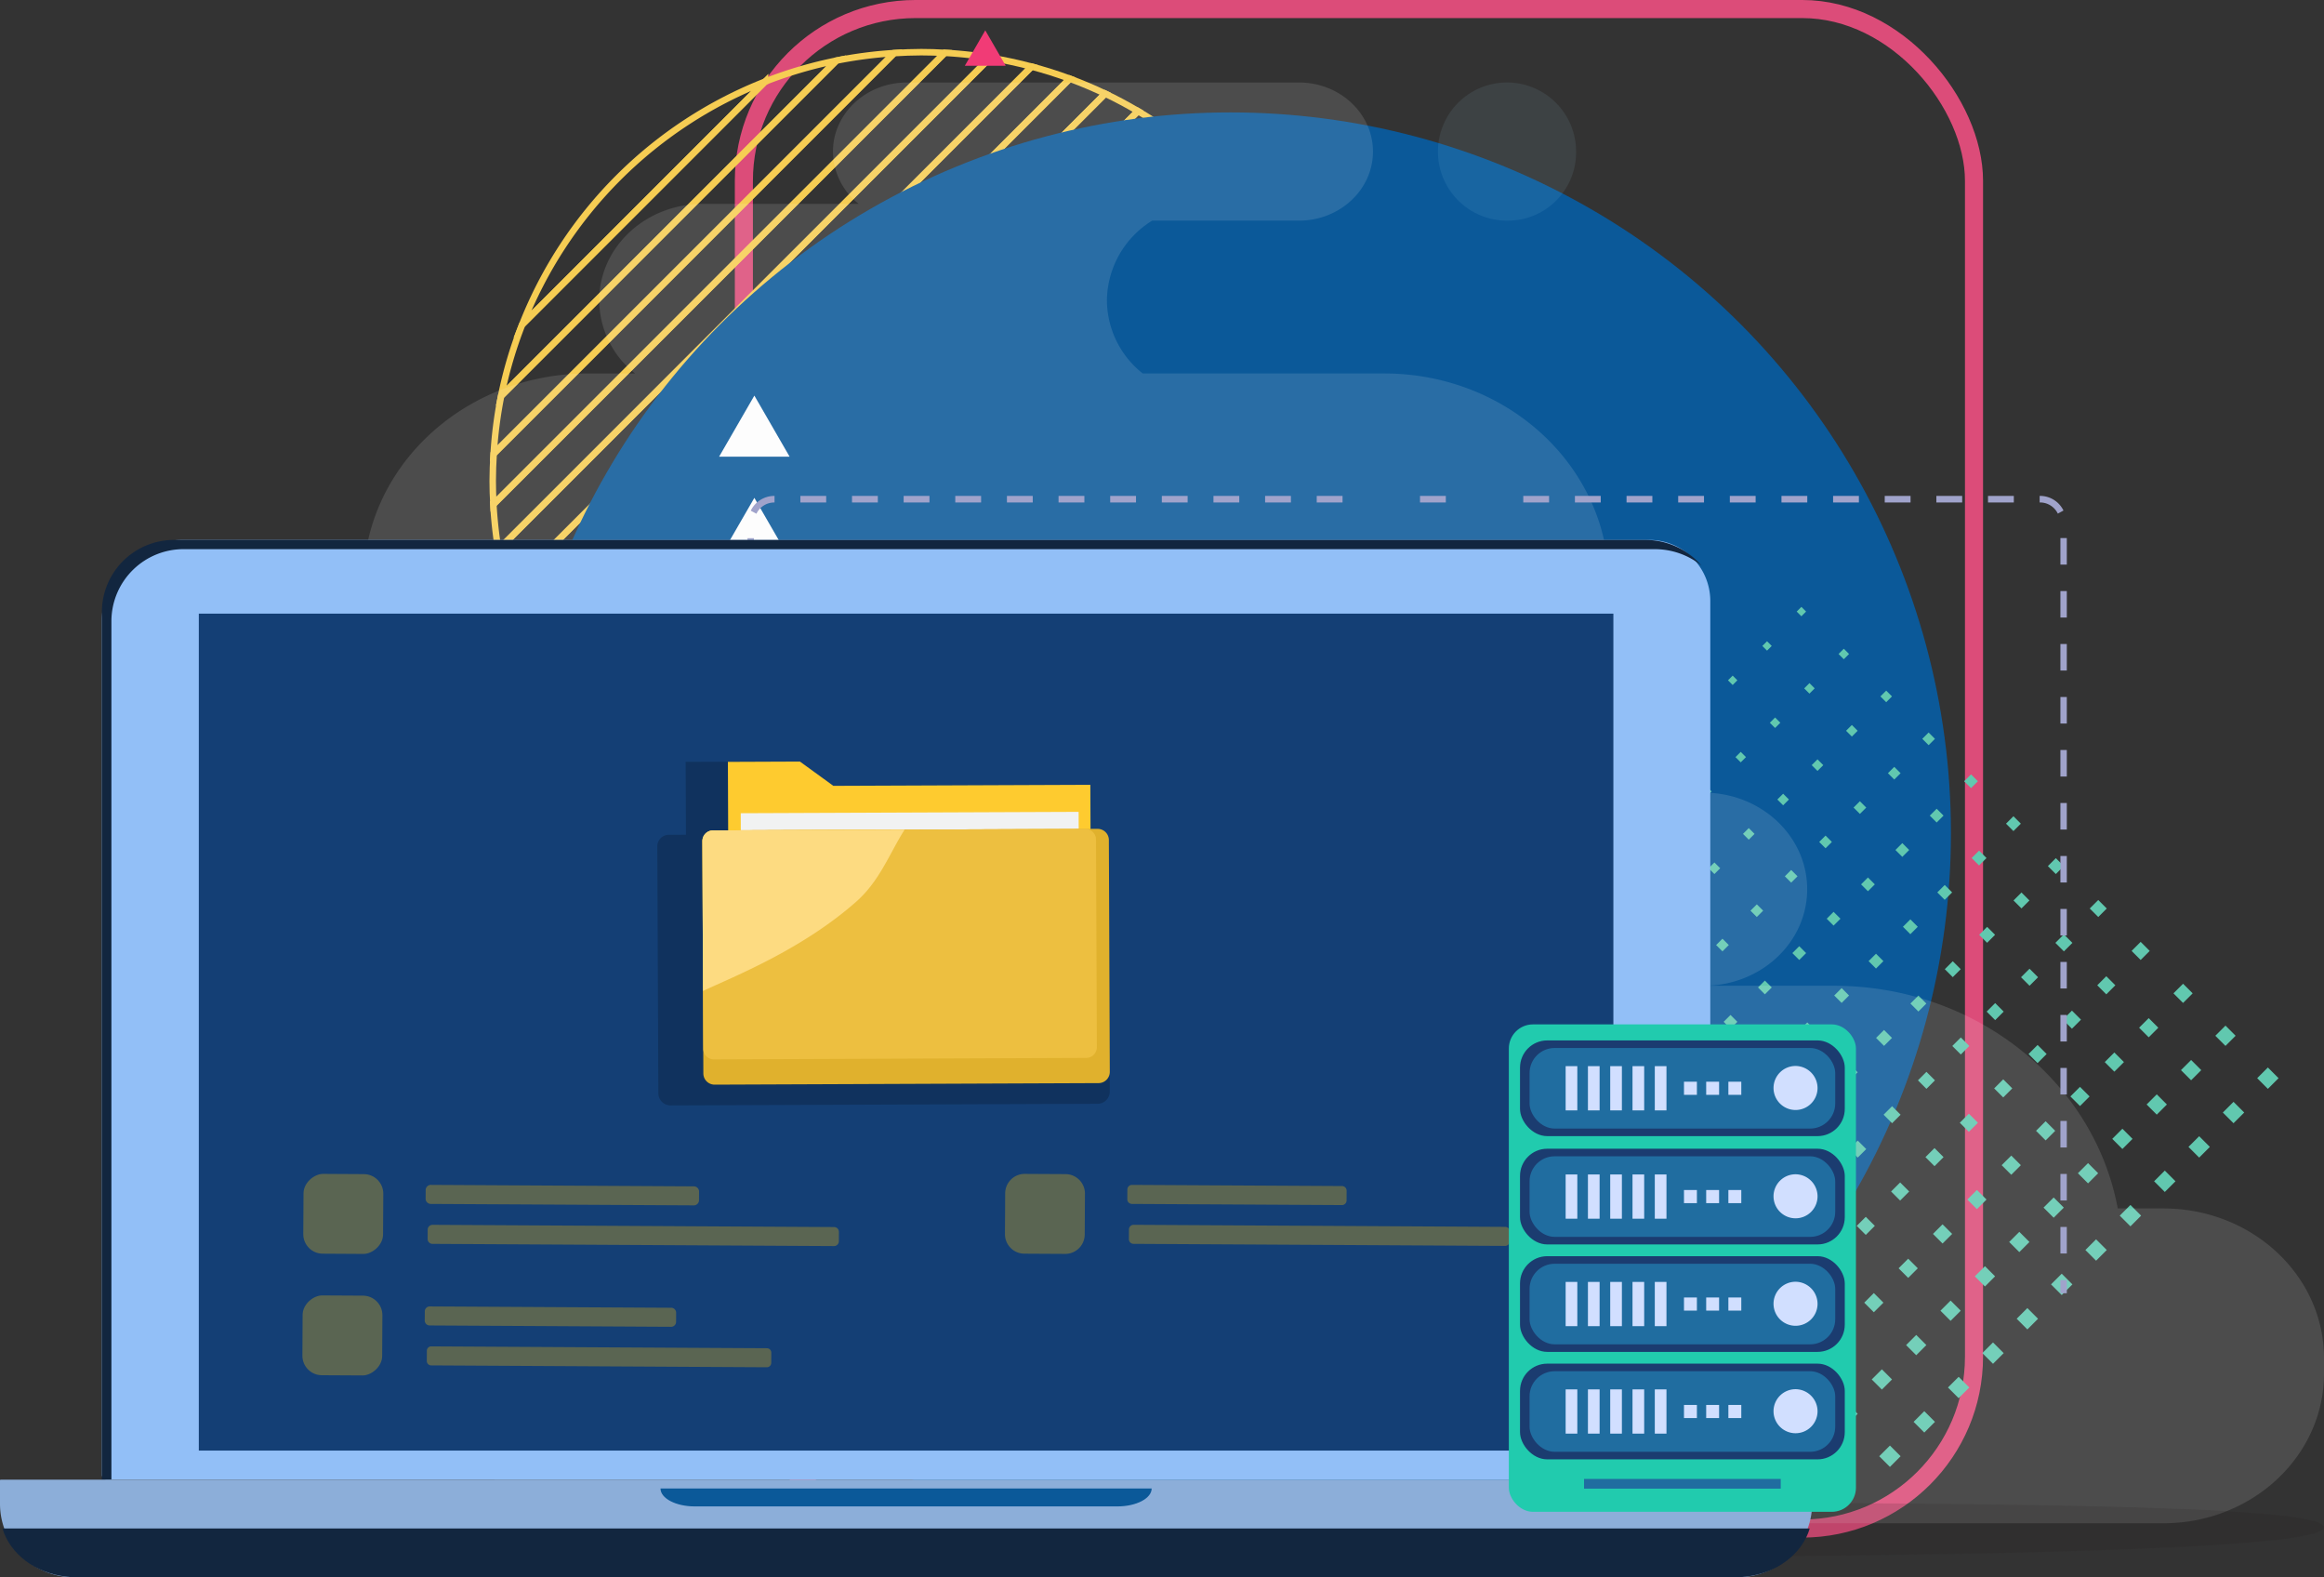 <svg xmlns="http://www.w3.org/2000/svg" width="385.607" height="261.633" viewBox="0 0 385.607 261.633">
  <rect x="0" y="0" width="385.607" height="261.633" fill="#333333" stroke="none"/>
  <g id="Grupo_911086" data-name="Grupo 911086" transform="translate(560.013 18552.855)">
    <g id="Grupo_911075" data-name="Grupo 911075" transform="translate(93 -147)">
      <g id="Grupo_911069" data-name="Grupo 911069" transform="translate(-821.171 -25638.367)">
        <g id="Grupo_880390" data-name="Grupo 880390" transform="translate(249.912 7232.511)">
          <g id="Rectángulo_293058" data-name="Rectángulo 293058" transform="translate(40.173 0)" fill="none" stroke="#dc4c79" stroke-width="3">
            <rect width="207.108" height="255.056" rx="30" stroke="none"/>
            <rect x="1.5" y="1.5" width="204.108" height="252.056" rx="28.5" fill="none"/>
          </g>
          <g id="Grupo_2" data-name="Grupo 2" transform="translate(0 8.655)">
            <path id="Trazado_1" data-name="Trazado 1" d="M35.928-75.2-45.679,6.408q.567,3.5,1.466,6.88l87.02-87.02Q39.43-74.631,35.928-75.2Z" transform="translate(46.608 76.128)" fill="none" stroke="#f6cd53" stroke-miterlimit="10" stroke-width="1.078"/>
            <path id="Trazado_2" data-name="Trazado 2" d="M43.825-72.715l-87.02,87.02q.86,3.233,2,6.342L50.167-70.71Q47.062-71.858,43.825-72.715Z" transform="translate(45.591 75.111)" fill="none" stroke="#f6cd53" stroke-miterlimit="10" stroke-width="1.078"/>
            <path id="Trazado_3" data-name="Trazado 3" d="M81.182-48.491-18.971,51.662c1.269,1.508,2.593,2.968,3.982,4.364L85.546-44.509C84.15-45.9,82.69-47.222,81.182-48.491Z" transform="translate(35.666 65.186)" fill="none" stroke="#f6cd53" stroke-miterlimit="10" stroke-width="1.078"/>
            <path id="Trazado_4" data-name="Trazado 4" d="M73.947-54.647-25.128,44.428q1.723,2.432,3.635,4.712L78.66-51.013Q76.385-52.928,73.947-54.647Z" transform="translate(38.189 67.708)" fill="none" stroke="#f6cd53" stroke-miterlimit="10" stroke-width="1.078"/>
            <path id="Trazado_5" data-name="Trazado 5" d="M59.146-65.12-35.6,29.626c.887,1.863,1.862,3.675,2.9,5.445L64.591-62.217C62.822-63.258,61.009-64.233,59.146-65.12Z" transform="translate(42.479 71.999)" fill="none" stroke="#f6cd53" stroke-miterlimit="10" stroke-width="1.078"/>
            <path id="Trazado_6" data-name="Trazado 6" d="M66.6-60.2-30.684,37.085q1.534,2.608,3.28,5.067L71.671-56.923Q69.212-58.667,66.6-60.2Z" transform="translate(40.465 69.985)" fill="none" stroke="#f6cd53" stroke-miterlimit="10" stroke-width="1.078"/>
            <path id="Trazado_7" data-name="Trazado 7" d="M51.558-69.319-39.8,22.038q1.11,3,2.479,5.868L57.426-66.84Q54.56-68.2,51.558-69.319Z" transform="translate(44.199 73.719)" fill="none" stroke="#f6cd53" stroke-miterlimit="10" stroke-width="1.078"/>
            <path id="Trazado_8" data-name="Trazado 8" d="M-38.97-28.19l40.3-40.3A71.29,71.29,0,0,0-38.97-28.19Z" transform="translate(43.86 73.379)" fill="none" stroke="#f6cd53" stroke-miterlimit="10" stroke-width="1.078"/>
            <path id="Trazado_9" data-name="Trazado 9" d="M-1.094-70.913l-40.3,40.3a70.47,70.47,0,0,0-3.492,11.838L10.745-74.4A70.5,70.5,0,0,0-1.094-70.913Z" transform="translate(46.283 75.803)" fill="none" stroke="#f6cd53" stroke-miterlimit="10" stroke-width="1.078"/>
            <path id="Trazado_10" data-name="Trazado 10" d="M27.831-76.583l-74.9,74.894a71.272,71.272,0,0,0,.818,7.53L35.361-75.766A71.294,71.294,0,0,0,27.831-76.583Z" transform="translate(47.176 76.695)" fill="none" stroke="#f6cd53" stroke-miterlimit="10" stroke-width="1.078"/>
            <path id="Trazado_11" data-name="Trazado 11" d="M23.841-76.773c-1.5,0-2.995.063-4.477.155L-47.1-10.155c-.092,1.482-.155,2.972-.155,4.477,0,1.313.041,2.616.112,3.912l74.9-74.894C26.458-76.731,25.154-76.773,23.841-76.773Z" transform="translate(47.253 76.773)" fill="none" stroke="#f6cd53" stroke-miterlimit="10" stroke-width="1.078"/>
            <path id="Trazado_12" data-name="Trazado 12" d="M9.882-75.268l-55.63,55.63a71.124,71.124,0,0,0-1.243,9.59L19.471-76.511A71.219,71.219,0,0,0,9.882-75.268Z" transform="translate(47.146 76.666)" fill="none" stroke="#f6cd53" stroke-miterlimit="10" stroke-width="1.078"/>
            <path id="Trazado_13" data-name="Trazado 13" d="M134.964,23.422,52.941,105.444a71.166,71.166,0,0,0,7.481.865L135.829,30.9A71.12,71.12,0,0,0,134.964,23.422Z" transform="translate(6.205 35.725)" fill="none" stroke="#f6cd53" stroke-miterlimit="10" stroke-width="1.078"/>
            <path id="Trazado_14" data-name="Trazado 14" d="M141.175,40.561c0-1.5-.063-2.988-.154-4.466L65.614,111.5c1.479.092,2.965.154,4.466.154,1.286,0,2.563-.038,3.832-.106l67.157-67.156C141.137,43.124,141.175,41.847,141.175,40.561Z" transform="translate(1.014 30.533)" fill="none" stroke="#f6cd53" stroke-miterlimit="10" stroke-width="1.078"/>
            <path id="Trazado_15" data-name="Trazado 15" d="M146.828,50.152,79.671,117.308a71.128,71.128,0,0,0,9.509-1.162l56.486-56.485A71.238,71.238,0,0,0,146.828,50.152Z" transform="translate(-4.745 24.774)" fill="none" stroke="#f6cd53" stroke-miterlimit="10" stroke-width="1.078"/>
            <path id="Trazado_16" data-name="Trazado 16" d="M152.265,66.26,95.779,122.745a70.522,70.522,0,0,0,11.58-3.234L149.031,77.84A70.651,70.651,0,0,0,152.265,66.26Z" transform="translate(-11.344 18.175)" fill="none" stroke="#f6cd53" stroke-miterlimit="10" stroke-width="1.078"/>
            <path id="Trazado_17" data-name="Trazado 17" d="M157.068,85.877,115.4,127.548A71.3,71.3,0,0,0,157.068,85.877Z" transform="translate(-19.381 10.138)" fill="none" stroke="#f6cd53" stroke-miterlimit="10" stroke-width="1.078"/>
            <path id="Trazado_18" data-name="Trazado 18" d="M128.71,11.837,41.357,99.19q3.357.917,6.838,1.508l82.023-82.022Q129.629,15.2,128.71,11.837Z" transform="translate(10.951 40.471)" fill="none" stroke="#f6cd53" stroke-miterlimit="10" stroke-width="1.078"/>
            <path id="Trazado_19" data-name="Trazado 19" d="M102.241-26.455,3.065,72.721C4.7,73.891,6.372,75,8.1,76.031l97.449-97.449C104.52-23.148,103.411-24.825,102.241-26.455Z" transform="translate(26.639 56.159)" fill="none" stroke="#f6cd53" stroke-miterlimit="10" stroke-width="1.078"/>
            <path id="Trazado_20" data-name="Trazado 20" d="M95.327-34.388l-100.2,100.2q2.262,1.927,4.684,3.663L98.991-29.7Q97.254-32.124,95.327-34.388Z" transform="translate(29.889 59.409)" fill="none" stroke="#f6cd53" stroke-miterlimit="10" stroke-width="1.078"/>
            <path id="Trazado_21" data-name="Trazado 21" d="M122.292,1.157,30.676,92.773q3.087,1.165,6.305,2.042L124.334,7.462Q123.455,4.246,122.292,1.157Z" transform="translate(15.327 44.847)" fill="none" stroke="#f6cd53" stroke-miterlimit="10" stroke-width="1.078"/>
            <path id="Trazado_22" data-name="Trazado 22" d="M88.31-41.745-12.225,58.79c1.388,1.4,2.843,2.726,4.342,4L92.313-37.4C91.035-38.9,89.707-40.357,88.31-41.745Z" transform="translate(32.903 62.423)" fill="none" stroke="#f6cd53" stroke-miterlimit="10" stroke-width="1.078"/>
            <path id="Trazado_23" data-name="Trazado 23" d="M115.735-8.746,20.773,86.215c1.9.921,3.855,1.749,5.846,2.5L118.235-2.9C117.484-4.892,116.655-6.845,115.735-8.746Z" transform="translate(19.384 48.904)" fill="none" stroke="#f6cd53" stroke-miterlimit="10" stroke-width="1.078"/>
            <path id="Trazado_24" data-name="Trazado 24" d="M109.046-17.923,11.6,79.526c1.759,1.05,3.563,2.032,5.417,2.929l94.962-94.961C111.078-14.36,110.1-16.163,109.046-17.923Z" transform="translate(23.143 52.663)" fill="none" stroke="#f6cd53" stroke-miterlimit="10" stroke-width="1.078"/>
          </g>
          <ellipse id="Elipse_4759" data-name="Elipse 4759" cx="119.537" cy="119.537" rx="119.537" ry="119.537" transform="translate(2.88 18.647)" fill="#0b5999"/>
          <g id="Grupo_91" data-name="Grupo 91" transform="translate(153.648 100.67)">
            <g id="Grupo_68" data-name="Grupo 68" transform="translate(62.712 0)">
              <g id="Grupo_67" data-name="Grupo 67" transform="translate(0)">
                <rect id="Rectángulo_193" data-name="Rectángulo 193" width="2.508" height="2.508" transform="translate(76.408 78.181) rotate(-44.999)" fill="#61c8af"/>
                <rect id="Rectángulo_194" data-name="Rectángulo 194" width="2.38" height="2.38" transform="translate(69.462 71.145) rotate(-45)" fill="#61c8af"/>
                <rect id="Rectángulo_195" data-name="Rectángulo 195" width="2.252" height="2.252" transform="translate(62.516 64.108) rotate(-45)" fill="#61c8af"/>
                <rect id="Rectángulo_196" data-name="Rectángulo 196" width="2.125" height="2.125" transform="matrix(0.707, -0.707, 0.707, 0.707, 55.57, 57.072)" fill="#61c8af"/>
                <rect id="Rectángulo_197" data-name="Rectángulo 197" width="1.997" height="1.997" transform="translate(48.623 50.035) rotate(-45)" fill="#61c8af"/>
                <rect id="Rectángulo_198" data-name="Rectángulo 198" width="1.869" height="1.869" transform="matrix(0.707, -0.707, 0.707, 0.707, 41.677, 42.999)" fill="#61c8af"/>
                <rect id="Rectángulo_199" data-name="Rectángulo 199" width="1.742" height="1.742" transform="translate(34.731 35.963) rotate(-45)" fill="#61c8af"/>
                <rect id="Rectángulo_200" data-name="Rectángulo 200" width="1.614" height="1.614" transform="translate(27.785 28.926) rotate(-45.001)" fill="#61c8af"/>
                <rect id="Rectángulo_201" data-name="Rectángulo 201" width="1.486" height="1.486" transform="translate(20.839 21.89) rotate(-45)" fill="#61c8af"/>
                <rect id="Rectángulo_202" data-name="Rectángulo 202" width="1.359" height="1.359" transform="matrix(0.707, -0.707, 0.707, 0.707, 13.892, 14.853)" fill="#61c8af"/>
                <rect id="Rectángulo_203" data-name="Rectángulo 203" width="1.231" height="1.231" transform="translate(6.946 7.817) rotate(-45)" fill="#61c8af"/>
                <rect id="Rectángulo_204" data-name="Rectángulo 204" width="1.103" height="1.103" transform="matrix(0.707, -0.707, 0.707, 0.707, 0, 0.78)" fill="#61c8af"/>
              </g>
            </g>
            <g id="Grupo_70" data-name="Grupo 70" transform="translate(57.011 5.701)">
              <g id="Grupo_69" data-name="Grupo 69" transform="translate(0 0)">
                <rect id="Rectángulo_205" data-name="Rectángulo 205" width="2.508" height="2.508" transform="translate(76.408 78.181) rotate(-44.999)" fill="#61c8af"/>
                <rect id="Rectángulo_206" data-name="Rectángulo 206" width="2.38" height="2.38" transform="translate(69.462 71.145) rotate(-45)" fill="#61c8af"/>
                <rect id="Rectángulo_207" data-name="Rectángulo 207" width="2.252" height="2.252" transform="translate(62.516 64.108) rotate(-44.999)" fill="#61c8af"/>
                <rect id="Rectángulo_208" data-name="Rectángulo 208" width="2.125" height="2.125" transform="translate(55.57 57.072) rotate(-45)" fill="#61c8af"/>
                <rect id="Rectángulo_209" data-name="Rectángulo 209" width="1.997" height="1.997" transform="translate(48.623 50.035) rotate(-45)" fill="#61c8af"/>
                <rect id="Rectángulo_210" data-name="Rectángulo 210" width="1.869" height="1.869" transform="translate(41.677 42.999) rotate(-45)" fill="#61c8af"/>
                <rect id="Rectángulo_211" data-name="Rectángulo 211" width="1.742" height="1.742" transform="translate(34.731 35.963) rotate(-45)" fill="#61c8af"/>
                <rect id="Rectángulo_212" data-name="Rectángulo 212" width="1.614" height="1.614" transform="translate(27.785 28.926) rotate(-45)" fill="#61c8af"/>
                <rect id="Rectángulo_213" data-name="Rectángulo 213" width="1.486" height="1.486" transform="translate(20.839 21.89) rotate(-45)" fill="#61c8af"/>
                <rect id="Rectángulo_214" data-name="Rectángulo 214" width="1.359" height="1.359" transform="translate(13.892 14.853) rotate(-45)" fill="#61c8af"/>
                <rect id="Rectángulo_215" data-name="Rectángulo 215" width="1.231" height="1.231" transform="translate(6.946 7.817) rotate(-45)" fill="#61c8af"/>
                <rect id="Rectángulo_216" data-name="Rectángulo 216" width="1.103" height="1.103" transform="matrix(0.707, -0.707, 0.707, 0.707, 0, 0.78)" fill="#61c8af"/>
              </g>
            </g>
            <g id="Grupo_72" data-name="Grupo 72" transform="translate(51.31 11.402)">
              <g id="Grupo_71" data-name="Grupo 71" transform="translate(0 0)">
                <rect id="Rectángulo_217" data-name="Rectángulo 217" width="2.508" height="2.508" transform="translate(76.408 78.181) rotate(-44.999)" fill="#61c8af"/>
                <rect id="Rectángulo_218" data-name="Rectángulo 218" width="2.38" height="2.38" transform="translate(69.462 71.145) rotate(-44.999)" fill="#61c8af"/>
                <rect id="Rectángulo_219" data-name="Rectángulo 219" width="2.252" height="2.252" transform="translate(62.516 64.108) rotate(-44.999)" fill="#61c8af"/>
                <rect id="Rectángulo_220" data-name="Rectángulo 220" width="2.125" height="2.125" transform="matrix(0.707, -0.707, 0.707, 0.707, 55.57, 57.072)" fill="#61c8af"/>
                <rect id="Rectángulo_221" data-name="Rectángulo 221" width="1.997" height="1.997" transform="translate(48.623 50.035) rotate(-44.999)" fill="#61c8af"/>
                <rect id="Rectángulo_222" data-name="Rectángulo 222" width="1.869" height="1.869" transform="matrix(0.707, -0.707, 0.707, 0.707, 41.677, 42.999)" fill="#61c8af"/>
                <rect id="Rectángulo_223" data-name="Rectángulo 223" width="1.742" height="1.742" transform="matrix(0.707, -0.707, 0.707, 0.707, 34.731, 35.963)" fill="#61c8af"/>
                <rect id="Rectángulo_224" data-name="Rectángulo 224" width="1.614" height="1.614" transform="translate(27.785 28.926) rotate(-44.999)" fill="#61c8af"/>
                <rect id="Rectángulo_225" data-name="Rectángulo 225" width="1.486" height="1.486" transform="translate(20.839 21.89) rotate(-45)" fill="#61c8af"/>
                <rect id="Rectángulo_226" data-name="Rectángulo 226" width="1.359" height="1.359" transform="translate(13.892 14.853) rotate(-44.998)" fill="#61c8af"/>
                <rect id="Rectángulo_227" data-name="Rectángulo 227" width="1.231" height="1.231" transform="translate(6.946 7.817) rotate(-45)" fill="#61c8af"/>
                <rect id="Rectángulo_228" data-name="Rectángulo 228" width="1.103" height="1.103" transform="matrix(0.707, -0.707, 0.707, 0.707, 0, 0.78)" fill="#61c8af"/>
              </g>
            </g>
            <g id="Grupo_74" data-name="Grupo 74" transform="translate(45.609 17.103)">
              <g id="Grupo_73" data-name="Grupo 73" transform="translate(0 0)">
                <rect id="Rectángulo_229" data-name="Rectángulo 229" width="2.508" height="2.508" transform="translate(76.408 78.181) rotate(-45.001)" fill="#61c8af"/>
                <rect id="Rectángulo_230" data-name="Rectángulo 230" width="2.38" height="2.38" transform="translate(69.462 71.145) rotate(-45.001)" fill="#61c8af"/>
                <rect id="Rectángulo_231" data-name="Rectángulo 231" width="2.252" height="2.252" transform="translate(62.516 64.108) rotate(-45)" fill="#61c8af"/>
                <rect id="Rectángulo_232" data-name="Rectángulo 232" width="2.125" height="2.125" transform="matrix(0.707, -0.707, 0.707, 0.707, 55.57, 57.072)" fill="#61c8af"/>
                <rect id="Rectángulo_233" data-name="Rectángulo 233" width="1.997" height="1.997" transform="translate(48.623 50.035) rotate(-45)" fill="#61c8af"/>
                <rect id="Rectángulo_234" data-name="Rectángulo 234" width="1.869" height="1.869" transform="matrix(0.707, -0.707, 0.707, 0.707, 41.677, 42.999)" fill="#61c8af"/>
                <rect id="Rectángulo_235" data-name="Rectángulo 235" width="1.742" height="1.742" transform="translate(34.731 35.963) rotate(-45)" fill="#61c8af"/>
                <rect id="Rectángulo_236" data-name="Rectángulo 236" width="1.614" height="1.614" transform="translate(27.785 28.926) rotate(-45.001)" fill="#61c8af"/>
                <rect id="Rectángulo_237" data-name="Rectángulo 237" width="1.486" height="1.486" transform="translate(20.839 21.89) rotate(-45)" fill="#61c8af"/>
                <rect id="Rectángulo_238" data-name="Rectángulo 238" width="1.359" height="1.359" transform="translate(13.892 14.853) rotate(-45)" fill="#61c8af"/>
                <rect id="Rectángulo_239" data-name="Rectángulo 239" width="1.231" height="1.231" transform="translate(6.946 7.817) rotate(-45)" fill="#61c8af"/>
                <rect id="Rectángulo_240" data-name="Rectángulo 240" width="1.103" height="1.103" transform="translate(0 0.78) rotate(-44.998)" fill="#61c8af"/>
              </g>
            </g>
            <g id="Grupo_76" data-name="Grupo 76" transform="translate(39.907 22.804)">
              <g id="Grupo_75" data-name="Grupo 75" transform="translate(0 0)">
                <rect id="Rectángulo_241" data-name="Rectángulo 241" width="2.508" height="2.508" transform="translate(76.408 78.181) rotate(-45.001)" fill="#61c8af"/>
                <rect id="Rectángulo_242" data-name="Rectángulo 242" width="2.38" height="2.38" transform="translate(69.462 71.145) rotate(-45.001)" fill="#61c8af"/>
                <rect id="Rectángulo_243" data-name="Rectángulo 243" width="2.252" height="2.252" transform="translate(62.516 64.108) rotate(-45)" fill="#61c8af"/>
                <rect id="Rectángulo_244" data-name="Rectángulo 244" width="2.125" height="2.125" transform="matrix(0.707, -0.707, 0.707, 0.707, 55.57, 57.072)" fill="#61c8af"/>
                <rect id="Rectángulo_245" data-name="Rectángulo 245" width="1.997" height="1.997" transform="translate(48.623 50.035) rotate(-45)" fill="#61c8af"/>
                <rect id="Rectángulo_246" data-name="Rectángulo 246" width="1.869" height="1.869" transform="translate(41.677 42.999) rotate(-45.001)" fill="#61c8af"/>
                <rect id="Rectángulo_247" data-name="Rectángulo 247" width="1.742" height="1.742" transform="translate(34.731 35.962) rotate(-45)" fill="#61c8af"/>
                <rect id="Rectángulo_248" data-name="Rectángulo 248" width="1.614" height="1.614" transform="translate(27.785 28.926) rotate(-45.001)" fill="#61c8af"/>
                <rect id="Rectángulo_249" data-name="Rectángulo 249" width="1.486" height="1.486" transform="translate(20.839 21.89) rotate(-45)" fill="#61c8af"/>
                <rect id="Rectángulo_250" data-name="Rectángulo 250" width="1.359" height="1.359" transform="matrix(0.707, -0.707, 0.707, 0.707, 13.892, 14.853)" fill="#61c8af"/>
                <rect id="Rectángulo_251" data-name="Rectángulo 251" width="1.231" height="1.231" transform="translate(6.946 7.817) rotate(-45)" fill="#61c8af"/>
                <rect id="Rectángulo_252" data-name="Rectángulo 252" width="1.103" height="1.103" transform="matrix(0.707, -0.707, 0.707, 0.707, 0, 0.78)" fill="#61c8af"/>
              </g>
            </g>
            <g id="Grupo_78" data-name="Grupo 78" transform="translate(34.206 28.505)">
              <g id="Grupo_77" data-name="Grupo 77" transform="translate(0 0)">
                <rect id="Rectángulo_253" data-name="Rectángulo 253" width="2.508" height="2.508" transform="translate(76.408 78.181) rotate(-45)" fill="#61c8af"/>
                <rect id="Rectángulo_254" data-name="Rectángulo 254" width="2.38" height="2.38" transform="translate(69.462 71.145) rotate(-45)" fill="#61c8af"/>
                <rect id="Rectángulo_255" data-name="Rectángulo 255" width="2.252" height="2.252" transform="translate(62.516 64.108) rotate(-45.001)" fill="#61c8af"/>
                <rect id="Rectángulo_256" data-name="Rectángulo 256" width="2.125" height="2.125" transform="matrix(0.707, -0.707, 0.707, 0.707, 55.57, 57.072)" fill="#61c8af"/>
                <rect id="Rectángulo_257" data-name="Rectángulo 257" width="1.997" height="1.997" transform="matrix(0.707, -0.707, 0.707, 0.707, 48.623, 50.035)" fill="#61c8af"/>
                <rect id="Rectángulo_258" data-name="Rectángulo 258" width="1.869" height="1.869" transform="matrix(0.707, -0.707, 0.707, 0.707, 41.677, 42.999)" fill="#61c8af"/>
                <rect id="Rectángulo_259" data-name="Rectángulo 259" width="1.742" height="1.742" transform="translate(34.731 35.963) rotate(-45)" fill="#61c8af"/>
                <rect id="Rectángulo_260" data-name="Rectángulo 260" width="1.614" height="1.614" transform="translate(27.785 28.926) rotate(-45.001)" fill="#61c8af"/>
                <rect id="Rectángulo_261" data-name="Rectángulo 261" width="1.486" height="1.486" transform="translate(20.839 21.89) rotate(-45)" fill="#61c8af"/>
                <rect id="Rectángulo_262" data-name="Rectángulo 262" width="1.359" height="1.359" transform="matrix(0.707, -0.707, 0.707, 0.707, 13.892, 14.853)" fill="#61c8af"/>
                <rect id="Rectángulo_263" data-name="Rectángulo 263" width="1.231" height="1.231" transform="translate(6.946 7.817) rotate(-45)" fill="#61c8af"/>
                <rect id="Rectángulo_264" data-name="Rectángulo 264" width="1.103" height="1.103" transform="matrix(0.707, -0.707, 0.707, 0.707, 0, 0.78)" fill="#61c8af"/>
              </g>
            </g>
            <g id="Grupo_80" data-name="Grupo 80" transform="translate(28.505 34.206)">
              <g id="Grupo_79" data-name="Grupo 79" transform="translate(0 0)">
                <rect id="Rectángulo_265" data-name="Rectángulo 265" width="2.508" height="2.508" transform="translate(76.408 78.181) rotate(-44.999)" fill="#61c8af"/>
                <rect id="Rectángulo_266" data-name="Rectángulo 266" width="2.38" height="2.38" transform="translate(69.462 71.145) rotate(-45)" fill="#61c8af"/>
                <rect id="Rectángulo_267" data-name="Rectángulo 267" width="2.252" height="2.252" transform="translate(62.516 64.108) rotate(-44.999)" fill="#61c8af"/>
                <rect id="Rectángulo_268" data-name="Rectángulo 268" width="2.125" height="2.125" transform="translate(55.57 57.072) rotate(-45)" fill="#61c8af"/>
                <rect id="Rectángulo_269" data-name="Rectángulo 269" width="1.997" height="1.997" transform="translate(48.623 50.035) rotate(-44.999)" fill="#61c8af"/>
                <rect id="Rectángulo_270" data-name="Rectángulo 270" width="1.869" height="1.869" transform="matrix(0.707, -0.707, 0.707, 0.707, 41.677, 42.999)" fill="#61c8af"/>
                <rect id="Rectángulo_271" data-name="Rectángulo 271" width="1.742" height="1.742" transform="matrix(0.707, -0.707, 0.707, 0.707, 34.731, 35.963)" fill="#61c8af"/>
                <rect id="Rectángulo_272" data-name="Rectángulo 272" width="1.614" height="1.614" transform="translate(27.785 28.926) rotate(-45.001)" fill="#61c8af"/>
                <rect id="Rectángulo_273" data-name="Rectángulo 273" width="1.486" height="1.486" transform="translate(20.839 21.89) rotate(-45)" fill="#61c8af"/>
                <rect id="Rectángulo_274" data-name="Rectángulo 274" width="1.359" height="1.359" transform="translate(13.892 14.853) rotate(-45.002)" fill="#61c8af"/>
                <rect id="Rectángulo_275" data-name="Rectángulo 275" width="1.231" height="1.231" transform="translate(6.946 7.817) rotate(-45)" fill="#61c8af"/>
                <rect id="Rectángulo_276" data-name="Rectángulo 276" width="1.103" height="1.103" transform="matrix(0.707, -0.707, 0.707, 0.707, 0, 0.78)" fill="#61c8af"/>
              </g>
            </g>
            <g id="Grupo_82" data-name="Grupo 82" transform="translate(22.804 39.907)">
              <g id="Grupo_81" data-name="Grupo 81" transform="translate(0 0)">
                <rect id="Rectángulo_277" data-name="Rectángulo 277" width="2.508" height="2.508" transform="translate(76.408 78.181) rotate(-44.999)" fill="#61c8af"/>
                <rect id="Rectángulo_278" data-name="Rectángulo 278" width="2.38" height="2.38" transform="translate(69.462 71.145) rotate(-45)" fill="#61c8af"/>
                <rect id="Rectángulo_279" data-name="Rectángulo 279" width="2.252" height="2.252" transform="translate(62.516 64.108) rotate(-44.999)" fill="#61c8af"/>
                <rect id="Rectángulo_280" data-name="Rectángulo 280" width="2.125" height="2.125" transform="translate(55.57 57.072) rotate(-45)" fill="#61c8af"/>
                <rect id="Rectángulo_281" data-name="Rectángulo 281" width="1.997" height="1.997" transform="translate(48.623 50.035) rotate(-44.999)" fill="#61c8af"/>
                <rect id="Rectángulo_282" data-name="Rectángulo 282" width="1.869" height="1.869" transform="translate(41.677 42.999) rotate(-45)" fill="#61c8af"/>
                <rect id="Rectángulo_283" data-name="Rectángulo 283" width="1.742" height="1.742" transform="matrix(0.707, -0.707, 0.707, 0.707, 34.731, 35.962)" fill="#61c8af"/>
                <rect id="Rectángulo_284" data-name="Rectángulo 284" width="1.614" height="1.614" transform="translate(27.785 28.926) rotate(-45)" fill="#61c8af"/>
                <rect id="Rectángulo_285" data-name="Rectángulo 285" width="1.486" height="1.486" transform="translate(20.839 21.89) rotate(-45)" fill="#61c8af"/>
                <rect id="Rectángulo_286" data-name="Rectángulo 286" width="1.359" height="1.359" transform="translate(13.892 14.853) rotate(-45)" fill="#61c8af"/>
                <rect id="Rectángulo_287" data-name="Rectángulo 287" width="1.231" height="1.231" transform="translate(6.946 7.817) rotate(-45)" fill="#61c8af"/>
                <rect id="Rectángulo_288" data-name="Rectángulo 288" width="1.103" height="1.103" transform="matrix(0.707, -0.707, 0.707, 0.707, 0, 0.78)" fill="#61c8af"/>
              </g>
            </g>
            <g id="Grupo_84" data-name="Grupo 84" transform="translate(17.103 45.609)">
              <g id="Grupo_83" data-name="Grupo 83" transform="translate(0 0)">
                <rect id="Rectángulo_289" data-name="Rectángulo 289" width="2.508" height="2.508" transform="translate(76.408 78.181) rotate(-44.999)" fill="#61c8af"/>
                <rect id="Rectángulo_290" data-name="Rectángulo 290" width="2.38" height="2.38" transform="translate(69.462 71.145) rotate(-44.999)" fill="#61c8af"/>
                <rect id="Rectángulo_291" data-name="Rectángulo 291" width="2.252" height="2.252" transform="translate(62.516 64.108) rotate(-44.999)" fill="#61c8af"/>
                <rect id="Rectángulo_292" data-name="Rectángulo 292" width="2.125" height="2.125" transform="matrix(0.707, -0.707, 0.707, 0.707, 55.57, 57.072)" fill="#61c8af"/>
                <rect id="Rectángulo_293" data-name="Rectángulo 293" width="1.997" height="1.997" transform="translate(48.623 50.035) rotate(-44.999)" fill="#61c8af"/>
                <rect id="Rectángulo_294" data-name="Rectángulo 294" width="1.869" height="1.869" transform="matrix(0.707, -0.707, 0.707, 0.707, 41.677, 42.999)" fill="#61c8af"/>
                <rect id="Rectángulo_295" data-name="Rectángulo 295" width="1.742" height="1.742" transform="matrix(0.707, -0.707, 0.707, 0.707, 34.731, 35.962)" fill="#61c8af"/>
                <rect id="Rectángulo_296" data-name="Rectángulo 296" width="1.614" height="1.614" transform="translate(27.785 28.926) rotate(-44.999)" fill="#61c8af"/>
                <rect id="Rectángulo_297" data-name="Rectángulo 297" width="1.486" height="1.486" transform="matrix(0.707, -0.707, 0.707, 0.707, 20.839, 21.889)" fill="#61c8af"/>
                <rect id="Rectángulo_298" data-name="Rectángulo 298" width="1.359" height="1.359" transform="translate(13.892 14.853) rotate(-44.998)" fill="#61c8af"/>
                <rect id="Rectángulo_299" data-name="Rectángulo 299" width="1.231" height="1.231" transform="translate(6.946 7.817) rotate(-44.998)" fill="#61c8af"/>
                <rect id="Rectángulo_300" data-name="Rectángulo 300" width="1.103" height="1.103" transform="translate(0 0.78) rotate(-44.998)" fill="#61c8af"/>
              </g>
            </g>
            <g id="Grupo_86" data-name="Grupo 86" transform="translate(11.402 51.31)">
              <g id="Grupo_85" data-name="Grupo 85" transform="translate(0 0)">
                <rect id="Rectángulo_301" data-name="Rectángulo 301" width="2.508" height="2.508" transform="matrix(0.707, -0.707, 0.707, 0.707, 76.408, 78.182)" fill="#61c8af"/>
                <rect id="Rectángulo_302" data-name="Rectángulo 302" width="2.38" height="2.38" transform="translate(69.462 71.145) rotate(-45.001)" fill="#61c8af"/>
                <rect id="Rectángulo_303" data-name="Rectángulo 303" width="2.252" height="2.252" transform="translate(62.516 64.109) rotate(-45.001)" fill="#61c8af"/>
                <rect id="Rectángulo_304" data-name="Rectángulo 304" width="2.125" height="2.125" transform="matrix(0.707, -0.707, 0.707, 0.707, 55.57, 57.072)" fill="#61c8af"/>
                <rect id="Rectángulo_305" data-name="Rectángulo 305" width="1.997" height="1.997" transform="translate(48.623 50.036) rotate(-45)" fill="#61c8af"/>
                <rect id="Rectángulo_306" data-name="Rectángulo 306" width="1.869" height="1.869" transform="translate(41.677 42.999) rotate(-45.001)" fill="#61c8af"/>
                <rect id="Rectángulo_307" data-name="Rectángulo 307" width="1.742" height="1.742" transform="translate(34.731 35.963) rotate(-45)" fill="#61c8af"/>
                <rect id="Rectángulo_308" data-name="Rectángulo 308" width="1.614" height="1.614" transform="translate(27.785 28.926) rotate(-45.001)" fill="#61c8af"/>
                <rect id="Rectángulo_309" data-name="Rectángulo 309" width="1.486" height="1.486" transform="translate(20.839 21.89) rotate(-45)" fill="#61c8af"/>
                <rect id="Rectángulo_310" data-name="Rectángulo 310" width="1.359" height="1.359" transform="translate(13.892 14.853) rotate(-45)" fill="#61c8af"/>
                <rect id="Rectángulo_311" data-name="Rectángulo 311" width="1.231" height="1.231" transform="translate(6.946 7.817) rotate(-45)" fill="#61c8af"/>
                <rect id="Rectángulo_312" data-name="Rectángulo 312" width="1.103" height="1.103" transform="translate(0 0.78) rotate(-45)" fill="#61c8af"/>
              </g>
            </g>
            <g id="Grupo_88" data-name="Grupo 88" transform="translate(5.701 57.011)">
              <g id="Grupo_87" data-name="Grupo 87" transform="translate(0 0)">
                <rect id="Rectángulo_313" data-name="Rectángulo 313" width="2.508" height="2.508" transform="translate(76.408 78.181) rotate(-45)" fill="#61c8af"/>
                <rect id="Rectángulo_314" data-name="Rectángulo 314" width="2.38" height="2.38" transform="translate(69.462 71.145) rotate(-45)" fill="#61c8af"/>
                <rect id="Rectángulo_315" data-name="Rectángulo 315" width="2.252" height="2.252" transform="translate(62.516 64.108) rotate(-45)" fill="#61c8af"/>
                <rect id="Rectángulo_316" data-name="Rectángulo 316" width="2.125" height="2.125" transform="matrix(0.707, -0.707, 0.707, 0.707, 55.57, 57.072)" fill="#61c8af"/>
                <rect id="Rectángulo_317" data-name="Rectángulo 317" width="1.997" height="1.997" transform="translate(48.623 50.035) rotate(-45.001)" fill="#61c8af"/>
                <rect id="Rectángulo_318" data-name="Rectángulo 318" width="1.869" height="1.869" transform="matrix(0.707, -0.707, 0.707, 0.707, 41.677, 42.999)" fill="#61c8af"/>
                <rect id="Rectángulo_319" data-name="Rectángulo 319" width="1.742" height="1.742" transform="translate(34.731 35.963) rotate(-45)" fill="#61c8af"/>
                <rect id="Rectángulo_320" data-name="Rectángulo 320" width="1.614" height="1.614" transform="translate(27.785 28.926) rotate(-45.001)" fill="#61c8af"/>
                <rect id="Rectángulo_321" data-name="Rectángulo 321" width="1.486" height="1.486" transform="translate(20.839 21.89) rotate(-45)" fill="#61c8af"/>
                <rect id="Rectángulo_322" data-name="Rectángulo 322" width="1.359" height="1.359" transform="matrix(0.707, -0.707, 0.707, 0.707, 13.892, 14.853)" fill="#61c8af"/>
                <rect id="Rectángulo_323" data-name="Rectángulo 323" width="1.231" height="1.231" transform="translate(6.946 7.817) rotate(-45)" fill="#61c8af"/>
                <rect id="Rectángulo_324" data-name="Rectángulo 324" width="1.103" height="1.103" transform="matrix(0.707, -0.707, 0.707, 0.707, 0, 0.78)" fill="#61c8af"/>
              </g>
            </g>
            <g id="Grupo_90" data-name="Grupo 90" transform="translate(0 62.712)">
              <g id="Grupo_89" data-name="Grupo 89" transform="translate(0 0)">
                <rect id="Rectángulo_325" data-name="Rectángulo 325" width="2.508" height="2.508" transform="translate(76.408 78.181) rotate(-45)" fill="#61c8af"/>
                <rect id="Rectángulo_326" data-name="Rectángulo 326" width="2.38" height="2.38" transform="translate(69.462 71.145) rotate(-45)" fill="#61c8af"/>
                <rect id="Rectángulo_327" data-name="Rectángulo 327" width="2.252" height="2.252" transform="translate(62.516 64.108) rotate(-45)" fill="#61c8af"/>
                <rect id="Rectángulo_328" data-name="Rectángulo 328" width="2.125" height="2.125" transform="translate(55.57 57.072) rotate(-45)" fill="#61c8af"/>
                <rect id="Rectángulo_329" data-name="Rectángulo 329" width="1.997" height="1.997" transform="translate(48.623 50.035) rotate(-45)" fill="#61c8af"/>
                <rect id="Rectángulo_330" data-name="Rectángulo 330" width="1.869" height="1.869" transform="translate(41.677 42.999) rotate(-45)" fill="#61c8af"/>
                <rect id="Rectángulo_331" data-name="Rectángulo 331" width="1.742" height="1.742" transform="matrix(0.707, -0.707, 0.707, 0.707, 34.731, 35.963)" fill="#61c8af"/>
                <rect id="Rectángulo_332" data-name="Rectángulo 332" width="1.614" height="1.614" transform="translate(27.785 28.926) rotate(-45.001)" fill="#61c8af"/>
                <rect id="Rectángulo_333" data-name="Rectángulo 333" width="1.486" height="1.486" transform="translate(20.839 21.89) rotate(-45.002)" fill="#61c8af"/>
                <rect id="Rectángulo_334" data-name="Rectángulo 334" width="1.359" height="1.359" transform="translate(13.892 14.853) rotate(-45.002)" fill="#61c8af"/>
                <rect id="Rectángulo_335" data-name="Rectángulo 335" width="1.231" height="1.231" transform="matrix(0.707, -0.707, 0.707, 0.707, 6.946, 7.817)" fill="#61c8af"/>
                <rect id="Rectángulo_336" data-name="Rectángulo 336" width="1.103" height="1.103" transform="matrix(0.707, -0.707, 0.707, 0.707, 0, 0.78)" fill="#61c8af"/>
              </g>
            </g>
          </g>
          <g id="Grupo_875935" data-name="Grupo 875935" transform="translate(0 166.099)">
            <g id="Grupo_4" data-name="Grupo 4">
              <rect id="Rectángulo_4" data-name="Rectángulo 4" width="2.508" height="2.508" fill="none" stroke="#fecb27" stroke-miterlimit="10" stroke-width="1.078"/>
              <rect id="Rectángulo_5" data-name="Rectángulo 5" width="2.508" height="2.508" transform="translate(19.167)" fill="none" stroke="#fecb27" stroke-miterlimit="10" stroke-width="1.078"/>
              <rect id="Rectángulo_6" data-name="Rectángulo 6" width="2.508" height="2.508" transform="translate(38.333)" fill="none" stroke="#fecb27" stroke-miterlimit="10" stroke-width="1.078"/>
              <rect id="Rectángulo_7" data-name="Rectángulo 7" width="2.508" height="2.508" transform="translate(57.5)" fill="none" stroke="#fecb27" stroke-miterlimit="10" stroke-width="1.078"/>
              <rect id="Rectángulo_8" data-name="Rectángulo 8" width="2.508" height="2.508" transform="translate(76.666)" fill="none" stroke="#fecb27" stroke-miterlimit="10" stroke-width="1.078"/>
              <rect id="Rectángulo_9" data-name="Rectángulo 9" width="2.508" height="2.508" transform="translate(95.833)" fill="none" stroke="#fecb27" stroke-miterlimit="10" stroke-width="1.078"/>
            </g>
            <g id="Grupo_5" data-name="Grupo 5" transform="translate(0 13.972)">
              <rect id="Rectángulo_10" data-name="Rectángulo 10" width="2.508" height="2.508" fill="none" stroke="#fecb27" stroke-miterlimit="10" stroke-width="1.078"/>
              <rect id="Rectángulo_11" data-name="Rectángulo 11" width="2.508" height="2.508" transform="translate(19.167)" fill="none" stroke="#fecb27" stroke-miterlimit="10" stroke-width="1.078"/>
              <rect id="Rectángulo_12" data-name="Rectángulo 12" width="2.508" height="2.508" transform="translate(38.333)" fill="none" stroke="#fecb27" stroke-miterlimit="10" stroke-width="1.078"/>
              <rect id="Rectángulo_13" data-name="Rectángulo 13" width="2.508" height="2.508" transform="translate(57.5)" fill="none" stroke="#fecb27" stroke-miterlimit="10" stroke-width="1.078"/>
              <rect id="Rectángulo_14" data-name="Rectángulo 14" width="2.508" height="2.508" transform="translate(76.666)" fill="none" stroke="#fecb27" stroke-miterlimit="10" stroke-width="1.078"/>
              <rect id="Rectángulo_15" data-name="Rectángulo 15" width="2.508" height="2.508" transform="translate(95.833)" fill="none" stroke="#fecb27" stroke-miterlimit="10" stroke-width="1.078"/>
            </g>
            <g id="Grupo_6" data-name="Grupo 6" transform="translate(0 27.944)">
              <rect id="Rectángulo_16" data-name="Rectángulo 16" width="2.508" height="2.508" fill="none" stroke="#fecb27" stroke-miterlimit="10" stroke-width="1.078"/>
              <rect id="Rectángulo_17" data-name="Rectángulo 17" width="2.508" height="2.508" transform="translate(19.167)" fill="none" stroke="#fecb27" stroke-miterlimit="10" stroke-width="1.078"/>
              <rect id="Rectángulo_18" data-name="Rectángulo 18" width="2.508" height="2.508" transform="translate(38.333)" fill="none" stroke="#fecb27" stroke-miterlimit="10" stroke-width="1.078"/>
              <rect id="Rectángulo_19" data-name="Rectángulo 19" width="2.508" height="2.508" transform="translate(57.5)" fill="none" stroke="#fecb27" stroke-miterlimit="10" stroke-width="1.078"/>
              <rect id="Rectángulo_20" data-name="Rectángulo 20" width="2.508" height="2.508" transform="translate(76.666)" fill="none" stroke="#fecb27" stroke-miterlimit="10" stroke-width="1.078"/>
              <rect id="Rectángulo_21" data-name="Rectángulo 21" width="2.508" height="2.508" transform="translate(95.833)" fill="none" stroke="#fecb27" stroke-miterlimit="10" stroke-width="1.078"/>
            </g>
            <g id="Grupo_7" data-name="Grupo 7" transform="translate(0 41.916)">
              <rect id="Rectángulo_22" data-name="Rectángulo 22" width="2.508" height="2.508" fill="none" stroke="#fecb27" stroke-miterlimit="10" stroke-width="1.078"/>
              <rect id="Rectángulo_23" data-name="Rectángulo 23" width="2.508" height="2.508" transform="translate(19.167)" fill="none" stroke="#fecb27" stroke-miterlimit="10" stroke-width="1.078"/>
              <rect id="Rectángulo_24" data-name="Rectángulo 24" width="2.508" height="2.508" transform="translate(38.333)" fill="none" stroke="#fecb27" stroke-miterlimit="10" stroke-width="1.078"/>
              <rect id="Rectángulo_25" data-name="Rectángulo 25" width="2.508" height="2.508" transform="translate(57.5)" fill="none" stroke="#fecb27" stroke-miterlimit="10" stroke-width="1.078"/>
              <rect id="Rectángulo_26" data-name="Rectángulo 26" width="2.508" height="2.508" transform="translate(76.666)" fill="none" stroke="#fecb27" stroke-miterlimit="10" stroke-width="1.078"/>
              <rect id="Rectángulo_27" data-name="Rectángulo 27" width="2.508" height="2.508" transform="translate(95.833)" fill="none" stroke="#fecb27" stroke-miterlimit="10" stroke-width="1.078"/>
            </g>
            <g id="Grupo_8" data-name="Grupo 8" transform="translate(0 55.888)">
              <rect id="Rectángulo_28" data-name="Rectángulo 28" width="2.508" height="2.508" fill="none" stroke="#fecb27" stroke-miterlimit="10" stroke-width="1.078"/>
              <rect id="Rectángulo_29" data-name="Rectángulo 29" width="2.508" height="2.508" transform="translate(19.167)" fill="none" stroke="#fecb27" stroke-width="1"/>
              <rect id="Rectángulo_30" data-name="Rectángulo 30" width="2.508" height="2.508" transform="translate(38.333)" fill="none" stroke="#fecb27" stroke-width="1"/>
              <rect id="Rectángulo_31" data-name="Rectángulo 31" width="2.508" height="2.508" transform="translate(57.5)" fill="none" stroke="#fecb27" stroke-miterlimit="10" stroke-width="1.078"/>
              <rect id="Rectángulo_32" data-name="Rectángulo 32" width="2.508" height="2.508" transform="translate(76.666)" fill="none" stroke="#fecb27" stroke-miterlimit="10" stroke-width="1.078"/>
              <rect id="Rectángulo_33" data-name="Rectángulo 33" width="2.508" height="2.508" transform="translate(95.833)" fill="none" stroke="#fecb27" stroke-miterlimit="10" stroke-width="1.078"/>
            </g>
            <g id="Grupo_9" data-name="Grupo 9" transform="translate(0 69.859)">
              <rect id="Rectángulo_34" data-name="Rectángulo 34" width="2.508" height="2.508" fill="none" stroke="#fecb27" stroke-miterlimit="10" stroke-width="1.078"/>
              <rect id="Rectángulo_35" data-name="Rectángulo 35" width="2.508" height="2.508" transform="translate(19.167)" fill="none" stroke="#fecb27" stroke-miterlimit="10" stroke-width="1.078"/>
              <rect id="Rectángulo_36" data-name="Rectángulo 36" width="2.508" height="2.508" transform="translate(38.333)" fill="none" stroke="#fecb27" stroke-miterlimit="10" stroke-width="1.078"/>
              <rect id="Rectángulo_37" data-name="Rectángulo 37" width="2.508" height="2.508" transform="translate(57.5)" fill="none" stroke="#fecb27" stroke-width="1"/>
              <rect id="Rectángulo_38" data-name="Rectángulo 38" width="2.508" height="2.508" transform="translate(76.666)" fill="none" stroke="#fecb27" stroke-miterlimit="10" stroke-width="1.078"/>
              <rect id="Rectángulo_39" data-name="Rectángulo 39" width="2.508" height="2.508" transform="translate(95.833)" fill="none" stroke="#fecb27" stroke-miterlimit="10" stroke-width="1.078"/>
            </g>
            <g id="Grupo_10" data-name="Grupo 10" transform="translate(0 83.831)">
              <rect id="Rectángulo_40" data-name="Rectángulo 40" width="2.508" height="2.508" fill="none" stroke="#fecb27" stroke-miterlimit="10" stroke-width="1.078"/>
              <rect id="Rectángulo_41" data-name="Rectángulo 41" width="2.508" height="2.508" transform="translate(19.167)" fill="none" stroke="#fecb27" stroke-miterlimit="10" stroke-width="1.078"/>
              <rect id="Rectángulo_42" data-name="Rectángulo 42" width="2.508" height="2.508" transform="translate(38.333)" fill="none" stroke="#fecb27" stroke-miterlimit="10" stroke-width="1.078"/>
              <rect id="Rectángulo_43" data-name="Rectángulo 43" width="2.508" height="2.508" transform="translate(57.5)" fill="none" stroke="#fecb27" stroke-miterlimit="10" stroke-width="1.078"/>
              <rect id="Rectángulo_44" data-name="Rectángulo 44" width="2.508" height="2.508" transform="translate(76.666)" fill="none" stroke="#fecb27" stroke-width="1"/>
              <rect id="Rectángulo_45" data-name="Rectángulo 45" width="2.508" height="2.508" transform="translate(95.833)" fill="none" stroke="#fecb27" stroke-miterlimit="10" stroke-width="1.078"/>
            </g>
          </g>
          <g id="Grupo_879273" data-name="Grupo 879273" transform="translate(37.568 5.036)">
            <path id="Trazado_34" data-name="Trazado 34" d="M693.163,390.082l-5.846,10.125h11.692Z" transform="translate(-687.318 -295.575)" fill="#fdfdfd"/>
            <path id="Trazado_35" data-name="Trazado 35" d="M693.163,361.354l-5.846,10.125h11.692Z" transform="translate(-687.318 -283.806)" fill="#fdfdfd"/>
            <path id="Trazado_36" data-name="Trazado 36" d="M693.163,332.626l-5.846,10.125h11.692Z" transform="translate(-687.318 -272.037)" fill="#fdfdfd"/>
            <path id="Trazado_37" data-name="Trazado 37" d="M694.867,245.931l-3.391,5.874h6.783Z" transform="translate(-650.71 -245.931)" fill="#f13b76"/>
          </g>
        </g>
      </g>
      <g id="Grupo_911071" data-name="Grupo 911071" transform="translate(-1663.797 -19639.385)">
        <g id="Grupo_910977" data-name="Grupo 910977" transform="translate(1071.081 1247.213)">
          <g id="Grupo_910941" data-name="Grupo 910941">
            <g id="Grupo_910940" data-name="Grupo 910940" opacity="0.41">
              <path id="Trazado_636341" data-name="Trazado 636341" d="M1071.081,1330.251h0c0-19.2,16.7-34.771,37.292-34.771h7.779a15.549,15.549,0,0,1-5.944-12.11h0c0-8.845,7.691-16.016,17.177-16.016h25.891a11.123,11.123,0,0,1-4.283-8.682c0-6.329,5.5-11.46,12.291-11.46H1226.3c6.788,0,12.291,5.13,12.291,11.46s-5.5,11.459-12.291,11.459h-24.343a15.733,15.733,0,0,0-7.509,13.238h0a15.549,15.549,0,0,0,5.943,12.11h40.034c20.6,0,37.292,15.567,37.292,34.771h0c0,19.2-16.7,34.771-37.292,34.771h53.036c9.486,0,17.177,7.17,17.177,16.016s-7.691,16.015-17.177,16.015h21.609c23.61,0,43.21,15.96,47.1,36.937h7.567c14.722,0,26.656,11.127,26.656,24.853v2.518c0,13.726-11.934,24.853-26.656,24.853H1118.894c-26.406,0-47.813-19.959-47.813-44.58h0c0-24.62,21.407-44.58,47.813-44.58H1202.6c-9.487,0-17.177-7.17-17.177-16.015s7.691-16.016,17.177-16.016h-94.226C1087.778,1365.022,1071.081,1349.455,1071.081,1330.251Z" transform="translate(-1071.081 -1247.213)" fill="#fff" opacity="0.3"/>
              <path id="Trazado_636342" data-name="Trazado 636342" d="M1553.961,1270.132a11.463,11.463,0,1,1,11.166-11.46A11.316,11.316,0,0,1,1553.961,1270.132Z" transform="translate(-1363.911 -1247.213)" fill="#abe9ff" opacity="0.2"/>
            </g>
            <path id="Trazado_636343" data-name="Trazado 636343" d="M1396.391,1872.424c0,4.257-74.457,5.113-164.289,5.113s-161.021-.856-161.021-5.113,72.793-4.124,162.625-4.124S1396.391,1868.167,1396.391,1872.424Z" transform="translate(-1071.081 -1632.771)" fill="#231f20" opacity="0.15"/>
          </g>
          <g id="Grupo_910976" data-name="Grupo 910976" transform="translate(7.37 26.34)">
            <g id="Grupo_910947" data-name="Grupo 910947" transform="translate(56.361 42.24)">
              <g id="Grupo_910942" data-name="Grupo 910942" transform="translate(112.602 26.467)">
                <path id="Trazado_636344" data-name="Trazado 636344" d="M1536.152,1537.088l-.009-4.359,1.062,0,.01,4.359Zm-.019-8.719-.008-4.359,1.062,0,.008,4.36Zm-.017-8.719-.01-4.359,1.062,0,.01,4.36Zm-.019-8.719-.009-4.359,1.062,0,.009,4.359Zm-.019-8.719-.009-4.36,1.063,0,.009,4.359Z" transform="translate(-1536.069 -1497.851)" fill="#a0a3cb"/>
              </g>
              <g id="Grupo_910946" data-name="Grupo 910946">
                <g id="Grupo_910943" data-name="Grupo 910943" transform="translate(0 130.082)">
                  <rect id="Rectángulo_306945" data-name="Rectángulo 306945" width="1.062" height="2.18" fill="#a0a3cb"/>
                </g>
                <g id="Grupo_910944" data-name="Grupo 910944" transform="translate(0)">
                  <path id="Trazado_636345" data-name="Trazado 636345" d="M1240.2,1553.745h-1.062v-4.4h1.062Zm217.844-.025h-1.062v-4.4h1.062Zm-217.844-8.766h-1.062v-4.395h1.062Zm217.844-.024h-1.062v-4.4h1.062Zm-217.844-8.766h-1.062v-4.4h1.062Zm217.844-.025h-1.062v-4.4h1.062Zm-217.844-8.766h-1.062v-4.4h1.062Zm217.844-.024h-1.062v-4.4h1.062Zm-217.844-8.766h-1.062v-4.4h1.062Zm217.844-.025h-1.062v-4.4h1.062Zm-217.844-8.766h-1.062v-4.4h1.062Zm217.844-.024h-1.062v-4.4h1.062ZM1240.2,1501h-1.062v-4.4h1.062Zm217.844-.025h-1.062v-4.4h1.062Zm-217.844-8.765h-1.062v-4.4h1.062Zm217.844-.024h-1.062v-4.4h1.062Zm-217.844-8.766h-1.062v-4.4h1.062Zm217.844-.025h-1.062V1479h1.062Zm-217.844-8.766h-1.062v-4.4h1.062Zm217.844-.024h-1.062v-4.395h1.062Zm-217.844-8.766h-1.062v-4.4h1.062Zm217.844-.024h-1.062v-4.4h1.062Zm-217.844-8.766h-1.062v-4.4h1.062Zm217.844-.024h-1.062v-4.4h1.062Zm-217.844-8.766h-1.062v-4.4h1.062Zm217.844-.025h-1.062v-4.395h1.062Zm-217.844-8.765h-1.062v-4.395h1.062Zm217.844-.024h-1.062v-4.4h1.062Zm-217.42-8.433-.942-.5a4.328,4.328,0,0,1,3.821-2.452h.122v1.09h-.122A3.271,3.271,0,0,0,1240.624,1431.014Zm215.928-.019a3.277,3.277,0,0,0-2.871-1.848h-.145v-1.09h.145a4.328,4.328,0,0,1,3.809,2.428Zm-7.3-1.848h-4.283v-1.09h4.283Zm-8.568,0H1436.4v-1.09h4.283Zm-8.568,0h-4.283v-1.09h4.283Zm-8.568,0h-4.283v-1.09h4.283Zm-8.568,0H1410.7v-1.09h4.283Zm-8.568,0h-4.283v-1.09h4.283Zm-8.568,0h-4.283v-1.09h4.283Zm-8.568,0h-4.283v-1.09h4.283Zm-8.568,0h-4.283v-1.09h4.283Zm-8.568,0h-4.283v-1.09h4.283Zm-17.135,0h-4.283v-1.09h4.283Zm-17.135,0h-4.284v-1.09h4.284Zm-8.568,0h-4.284v-1.09h4.284Zm-8.568,0h-4.284v-1.09h4.284Zm-8.568,0h-4.284v-1.09h4.284Zm-8.567,0h-4.284v-1.09h4.284Zm-8.568,0h-4.284v-1.09h4.284Zm-8.568,0h-4.284v-1.09h4.284Zm-8.568,0h-4.285v-1.09h4.285Zm-8.568,0h-4.284v-1.09h4.284Zm-8.568,0h-4.285v-1.09h4.285Zm-8.568,0h-4.285v-1.09h4.285Z" transform="translate(-1239.139 -1428.058)" fill="#a0a3cb"/>
                </g>
                <g id="Grupo_910945" data-name="Grupo 910945" transform="translate(217.843 130.082)">
                  <rect id="Rectángulo_306946" data-name="Rectángulo 306946" width="1.062" height="2.18" fill="#a0a3cb"/>
                </g>
              </g>
            </g>
            <g id="Grupo_910975" data-name="Grupo 910975" transform="translate(-67.667 49.544)">
              <g id="Grupo_910966" data-name="Grupo 910966">
                <path id="Trazado_636378" data-name="Trazado 636378" d="M1364.468,1706.641H1120.986a13.267,13.267,0,0,0-13.266,13.266v141.831a.792.792,0,0,0,.793.792H1373.8a.793.793,0,0,0,.792-.794V1716.766A10.124,10.124,0,0,0,1364.468,1706.641Z" transform="translate(-1090.814 -1706.641)" fill="#92bff7"/>
                <rect id="Rectángulo_306992" data-name="Rectángulo 306992" width="234.709" height="138.832" transform="translate(32.988 12.226)" fill="#143f75"/>
                <path id="Trazado_636379" data-name="Trazado 636379" d="M1109.3,1719.926a11.972,11.972,0,0,1,12.175-11.756h243.875a12.376,12.376,0,0,1,7.777,2.716,12.318,12.318,0,0,0-9.362-4.245H1119.894a11.97,11.97,0,0,0-12.174,11.756v144.134h1.582Z" transform="translate(-1090.814 -1706.641)" fill="#12263f"/>
                <path id="Trazado_636380" data-name="Trazado 636380" d="M1090.515,1865.4v3.882a12.18,12.18,0,0,0,12.18,12.18H1378.9a12.3,12.3,0,0,0,12.3-12.3v-3.853a.025.025,0,0,0-.026-.025H1090.628A.113.113,0,0,0,1090.515,1865.4Z" transform="translate(-1090.515 -1709.397)" fill="#8caed9"/>
                <path id="Trazado_636381" data-name="Trazado 636381" d="M1283.543,1866.763h-81.5c0,1.644,2.543,2.977,5.678,2.977h70.143c3.136,0,5.677-1.332,5.677-2.977Z" transform="translate(-1092.452 -1709.422)" fill="#0b5999"/>
                <path id="Trazado_636382" data-name="Trazado 636382" d="M1090.926,1873.517c1.265,4.224,5.458,7.443,10.638,8,.171.016.34.036.514.047.136.01.273.012.411.017.305.015.61.029.919.029h274.914c.309,0,.615-.014.92-.029.136-.006.275-.007.41-.017.172-.011.341-.031.512-.047,5.181-.554,9.374-3.772,10.639-8Z" transform="translate(-1090.522 -1709.54)" fill="#12263f"/>
              </g>
              <path id="Trazado_636383" data-name="Trazado 636383" d="M1276.41,1757.956a2.029,2.029,0,0,0-2.033-2.022l-1.344.006-.032-7.782-47.358.182-6.16-4.285-13.277.052.018,4.309.033,7.781-2.73.01h-.092a1.9,1.9,0,0,0-1.927,1.86l.154,36.722h0l.019,4.285a2.027,2.027,0,0,0,2.033,2.021l70.851-.273a2.027,2.027,0,0,0,2.016-2.037Z" transform="translate(-1092.443 -1707.292)" opacity="0.2"/>
              <g id="Grupo_910967" data-name="Grupo 910967" transform="translate(116.539 36.764)">
                <path id="Trazado_636384" data-name="Trazado 636384" d="M1273.756,1795.566l-60.124.242-.191-47.655-.016-4.05,11.954-.048,5.547,4.027,42.64-.172Z" transform="translate(-1209.189 -1744.055)" fill="#fecb2f"/>
                <rect id="Rectángulo_306993" data-name="Rectángulo 306993" width="56.065" height="2.834" transform="translate(6.367 8.566) rotate(-0.23)" fill="#f1f2f2"/>
                <path id="Trazado_636385" data-name="Trazado 636385" d="M1274.9,1797.589l-63.791.256a1.865,1.865,0,0,1-1.831-1.9l-.154-38.362a1.867,1.867,0,0,1,1.816-1.914l63.791-.256a1.867,1.867,0,0,1,1.832,1.9l.154,38.362A1.867,1.867,0,0,1,1274.9,1797.589Z" transform="translate(-1209.114 -1744.252)" fill="#e0b12d"/>
                <path id="Rectángulo_306994" data-name="Rectángulo 306994" d="M1.772,0H63.537a1.771,1.771,0,0,1,1.771,1.771V36.212a1.772,1.772,0,0,1-1.772,1.772H1.772A1.772,1.772,0,0,1,0,36.213V1.772A1.772,1.772,0,0,1,1.772,0Z" transform="matrix(1, -0.004, 0.004, 1, 0, 11.426)" fill="#edbf40"/>
                <path id="Trazado_636386" data-name="Trazado 636386" d="M1234.632,1767.506c3.948-3.484,5.573-8.109,8.045-11.96l-31.823.127a1.741,1.741,0,0,0-1.734,1.749l.1,24.884C1214.413,1779.877,1225.607,1775.466,1234.632,1767.506Z" transform="translate(-1209.114 -1744.255)" fill="#fddb81"/>
              </g>
              <g id="Grupo_910974" data-name="Grupo 910974" transform="translate(50.157 105.142)" style="isolation: isolate">
                <g id="Grupo_910969" data-name="Grupo 910969" transform="translate(0.145 0)" opacity="0.3">
                  <rect id="Rectángulo_306995" data-name="Rectángulo 306995" width="13.236" height="13.236" rx="3.233" transform="matrix(0.006, -1, 1, 0.006, 0, 13.235)" fill="#ffc000"/>
                  <g id="Grupo_910968" data-name="Grupo 910968" transform="translate(20.319 1.843)">
                    <path id="Trazado_636387" data-name="Trazado 636387" d="M1206.822,1815.76l-43.488-.243a.871.871,0,0,0-.94.779l-.009,1.59a.87.87,0,0,0,.932.788l43.486.24a.869.869,0,0,0,.941-.778l.009-1.589A.869.869,0,0,0,1206.822,1815.76Z" transform="translate(-1162.385 -1815.517)" fill="#ffc000"/>
                    <path id="Trazado_636388" data-name="Trazado 636388" d="M1230.158,1822.63l-66.607-.369a.8.8,0,0,0-.816.779l-.008,1.59a.8.8,0,0,0,.807.787l66.607.369a.8.8,0,0,0,.815-.779l.009-1.589A.8.8,0,0,0,1230.158,1822.63Z" transform="translate(-1162.391 -1815.635)" fill="#ffc000"/>
                  </g>
                </g>
                <g id="Grupo_910971" data-name="Grupo 910971" transform="translate(116.571 0)" opacity="0.3">
                  <path id="Rectángulo_306996" data-name="Rectángulo 306996" d="M3.233,0H10a3.233,3.233,0,0,1,3.233,3.233V10A3.232,3.232,0,0,1,10,13.236H3.233A3.233,3.233,0,0,1,0,10V3.233A3.233,3.233,0,0,1,3.233,0Z" transform="translate(0 13.235) rotate(-89.683)" fill="#ffc000"/>
                  <g id="Grupo_910970" data-name="Grupo 910970" transform="translate(20.32 1.842)">
                    <path id="Trazado_636389" data-name="Trazado 636389" d="M1316.508,1815.71l-34.877-.193a.768.768,0,0,0-.754.779l-.009,1.59a.767.767,0,0,0,.747.787l34.876.193a.768.768,0,0,0,.755-.779l.009-1.59A.769.769,0,0,0,1316.508,1815.71Z" transform="translate(-1280.868 -1815.516)" fill="#ffc000"/>
                    <path id="Trazado_636390" data-name="Trazado 636390" d="M1343.589,1822.6l-61.687-.342a.769.769,0,0,0-.755.779l-.009,1.589a.769.769,0,0,0,.747.788l61.688.343a.77.77,0,0,0,.755-.779l.008-1.591A.767.767,0,0,0,1343.589,1822.6Z" transform="translate(-1280.873 -1815.634)" fill="#ffc000"/>
                  </g>
                </g>
                <g id="Grupo_910973" data-name="Grupo 910973" transform="translate(0 20.161)" opacity="0.3">
                  <rect id="Rectángulo_306997" data-name="Rectángulo 306997" width="13.236" height="13.236" rx="3.233" transform="translate(0 13.236) rotate(-89.683)" fill="#ffc000"/>
                  <g id="Grupo_910972" data-name="Grupo 910972" transform="translate(20.319 1.844)">
                    <path id="Trazado_636391" data-name="Trazado 636391" d="M1203.089,1836.257l-39.977-.221a.825.825,0,0,0-.866.778l-.009,1.589a.825.825,0,0,0,.857.788l39.979.222a.826.826,0,0,0,.865-.779l.008-1.589A.826.826,0,0,0,1203.089,1836.257Z" transform="translate(-1162.237 -1836.036)" fill="#ffc000"/>
                    <path id="Trazado_636392" data-name="Trazado 636392" d="M1219.068,1843.087l-55.792-.308a.736.736,0,0,0-.683.779l-.008,1.589a.736.736,0,0,0,.675.787l55.791.309a.737.737,0,0,0,.684-.78l.008-1.589A.736.736,0,0,0,1219.068,1843.087Z" transform="translate(-1162.243 -1836.153)" fill="#ffc000"/>
                  </g>
                </g>
              </g>
            </g>
            <g id="Grupo_911013" data-name="Grupo 911013" transform="translate(182.686 129.905)">
              <rect id="Rectángulo_306950" data-name="Rectángulo 306950" width="57.592" height="80.854" rx="4" fill="#21cbae"/>
              <rect id="Rectángulo_306951" data-name="Rectángulo 306951" width="32.637" height="1.611" transform="translate(12.478 75.401)" fill="#206da0"/>
              <g id="Grupo_910961" data-name="Grupo 910961" transform="translate(1.853 2.659)">
                <rect id="Rectángulo_306952" data-name="Rectángulo 306952" width="53.886" height="15.875" rx="4.514" fill="#1b3c70"/>
                <rect id="Rectángulo_306953" data-name="Rectángulo 306953" width="50.716" height="13.366" rx="4.162" transform="translate(1.585 1.255)" fill="#206da0"/>
                <path id="Trazado_636374" data-name="Trazado 636374" d="M1597.512,1602.426a3.652,3.652,0,1,1-3.652-3.7A3.676,3.676,0,0,1,1597.512,1602.426Z" transform="translate(-1548.143 -1594.488)" fill="#d1dfff"/>
                <rect id="Rectángulo_306954" data-name="Rectángulo 306954" width="1.937" height="7.339" transform="translate(7.572 4.268)" fill="#d1dfff"/>
                <rect id="Rectángulo_306955" data-name="Rectángulo 306955" width="1.937" height="7.339" transform="translate(11.27 4.268)" fill="#d1dfff"/>
                <rect id="Rectángulo_306956" data-name="Rectángulo 306956" width="1.937" height="7.339" transform="translate(14.968 4.268)" fill="#d1dfff"/>
                <rect id="Rectángulo_306957" data-name="Rectángulo 306957" width="1.937" height="7.339" transform="translate(18.666 4.268)" fill="#d1dfff"/>
                <rect id="Rectángulo_306958" data-name="Rectángulo 306958" width="1.937" height="7.339" transform="translate(22.364 4.268)" fill="#d1dfff"/>
                <rect id="Rectángulo_306959" data-name="Rectángulo 306959" width="2.143" height="2.178" transform="translate(27.207 6.849)" fill="#d1dfff"/>
                <rect id="Rectángulo_306960" data-name="Rectángulo 306960" width="2.143" height="2.178" transform="translate(30.891 6.849)" fill="#d1dfff"/>
                <rect id="Rectángulo_306961" data-name="Rectángulo 306961" width="2.142" height="2.178" transform="translate(34.574 6.849)" fill="#d1dfff"/>
              </g>
              <g id="Grupo_910962" data-name="Grupo 910962" transform="translate(1.853 56.277)">
                <rect id="Rectángulo_306962" data-name="Rectángulo 306962" width="53.886" height="15.875" rx="4.514" fill="#1b3c70"/>
                <rect id="Rectángulo_306963" data-name="Rectángulo 306963" width="50.716" height="13.366" rx="4.162" transform="translate(1.585 1.255)" fill="#206da0"/>
                <path id="Trazado_636375" data-name="Trazado 636375" d="M1597.512,1807.616a3.652,3.652,0,1,1-3.652-3.7A3.676,3.676,0,0,1,1597.512,1807.616Z" transform="translate(-1548.143 -1799.678)" fill="#d1dfff"/>
                <rect id="Rectángulo_306964" data-name="Rectángulo 306964" width="1.937" height="7.339" transform="translate(7.572 4.268)" fill="#d1dfff"/>
                <rect id="Rectángulo_306965" data-name="Rectángulo 306965" width="1.937" height="7.339" transform="translate(11.27 4.268)" fill="#d1dfff"/>
                <rect id="Rectángulo_306966" data-name="Rectángulo 306966" width="1.937" height="7.339" transform="translate(14.968 4.268)" fill="#d1dfff"/>
                <rect id="Rectángulo_306967" data-name="Rectángulo 306967" width="1.937" height="7.339" transform="translate(18.666 4.268)" fill="#d1dfff"/>
                <rect id="Rectángulo_306968" data-name="Rectángulo 306968" width="1.937" height="7.339" transform="translate(22.364 4.268)" fill="#d1dfff"/>
                <rect id="Rectángulo_306969" data-name="Rectángulo 306969" width="2.143" height="2.178" transform="translate(27.207 6.849)" fill="#d1dfff"/>
                <rect id="Rectángulo_306970" data-name="Rectángulo 306970" width="2.143" height="2.178" transform="translate(30.891 6.849)" fill="#d1dfff"/>
                <rect id="Rectángulo_306971" data-name="Rectángulo 306971" width="2.142" height="2.178" transform="translate(34.574 6.849)" fill="#d1dfff"/>
              </g>
              <g id="Grupo_910963" data-name="Grupo 910963" transform="translate(1.853 38.451)">
                <rect id="Rectángulo_306972" data-name="Rectángulo 306972" width="53.886" height="15.875" rx="4.514" fill="#1b3c70"/>
                <rect id="Rectángulo_306973" data-name="Rectángulo 306973" width="50.716" height="13.366" rx="4.162" transform="translate(1.585 1.255)" fill="#206da0"/>
                <path id="Trazado_636376" data-name="Trazado 636376" d="M1597.512,1739.4a3.652,3.652,0,1,1-3.652-3.7A3.676,3.676,0,0,1,1597.512,1739.4Z" transform="translate(-1548.143 -1731.459)" fill="#d1dfff"/>
                <rect id="Rectángulo_306974" data-name="Rectángulo 306974" width="1.937" height="7.339" transform="translate(7.572 4.268)" fill="#d1dfff"/>
                <rect id="Rectángulo_306975" data-name="Rectángulo 306975" width="1.937" height="7.339" transform="translate(11.27 4.268)" fill="#d1dfff"/>
                <rect id="Rectángulo_306976" data-name="Rectángulo 306976" width="1.937" height="7.339" transform="translate(14.968 4.268)" fill="#d1dfff"/>
                <rect id="Rectángulo_306977" data-name="Rectángulo 306977" width="1.937" height="7.339" transform="translate(18.666 4.268)" fill="#d1dfff"/>
                <rect id="Rectángulo_306978" data-name="Rectángulo 306978" width="1.937" height="7.339" transform="translate(22.364 4.268)" fill="#d1dfff"/>
                <rect id="Rectángulo_306979" data-name="Rectángulo 306979" width="2.143" height="2.178" transform="translate(27.207 6.849)" fill="#d1dfff"/>
                <rect id="Rectángulo_306980" data-name="Rectángulo 306980" width="2.143" height="2.178" transform="translate(30.891 6.849)" fill="#d1dfff"/>
                <rect id="Rectángulo_306981" data-name="Rectángulo 306981" width="2.142" height="2.178" transform="translate(34.574 6.849)" fill="#d1dfff"/>
              </g>
              <g id="Grupo_910964" data-name="Grupo 910964" transform="translate(1.853 20.625)">
                <rect id="Rectángulo_306982" data-name="Rectángulo 306982" width="53.886" height="15.875" rx="4.514" fill="#1b3c70"/>
                <rect id="Rectángulo_306983" data-name="Rectángulo 306983" width="50.716" height="13.366" rx="4.162" transform="translate(1.585 1.255)" fill="#206da0"/>
                <path id="Trazado_636377" data-name="Trazado 636377" d="M1597.512,1671.178a3.652,3.652,0,1,1-3.652-3.7A3.676,3.676,0,0,1,1597.512,1671.178Z" transform="translate(-1548.143 -1663.24)" fill="#d1dfff"/>
                <rect id="Rectángulo_306984" data-name="Rectángulo 306984" width="1.937" height="7.339" transform="translate(7.572 4.268)" fill="#d1dfff"/>
                <rect id="Rectángulo_306985" data-name="Rectángulo 306985" width="1.937" height="7.339" transform="translate(11.27 4.268)" fill="#d1dfff"/>
                <rect id="Rectángulo_306986" data-name="Rectángulo 306986" width="1.937" height="7.339" transform="translate(14.968 4.268)" fill="#d1dfff"/>
                <rect id="Rectángulo_306987" data-name="Rectángulo 306987" width="1.937" height="7.339" transform="translate(18.666 4.268)" fill="#d1dfff"/>
                <rect id="Rectángulo_306988" data-name="Rectángulo 306988" width="1.937" height="7.339" transform="translate(22.364 4.268)" fill="#d1dfff"/>
                <rect id="Rectángulo_306989" data-name="Rectángulo 306989" width="2.143" height="2.178" transform="translate(27.207 6.849)" fill="#d1dfff"/>
                <rect id="Rectángulo_306990" data-name="Rectángulo 306990" width="2.143" height="2.178" transform="translate(30.891 6.849)" fill="#d1dfff"/>
                <rect id="Rectángulo_306991" data-name="Rectángulo 306991" width="2.142" height="2.178" transform="translate(34.574 6.849)" fill="#d1dfff"/>
              </g>
            </g>
          </g>
        </g>
      </g>
    </g>
  </g>
</svg>
